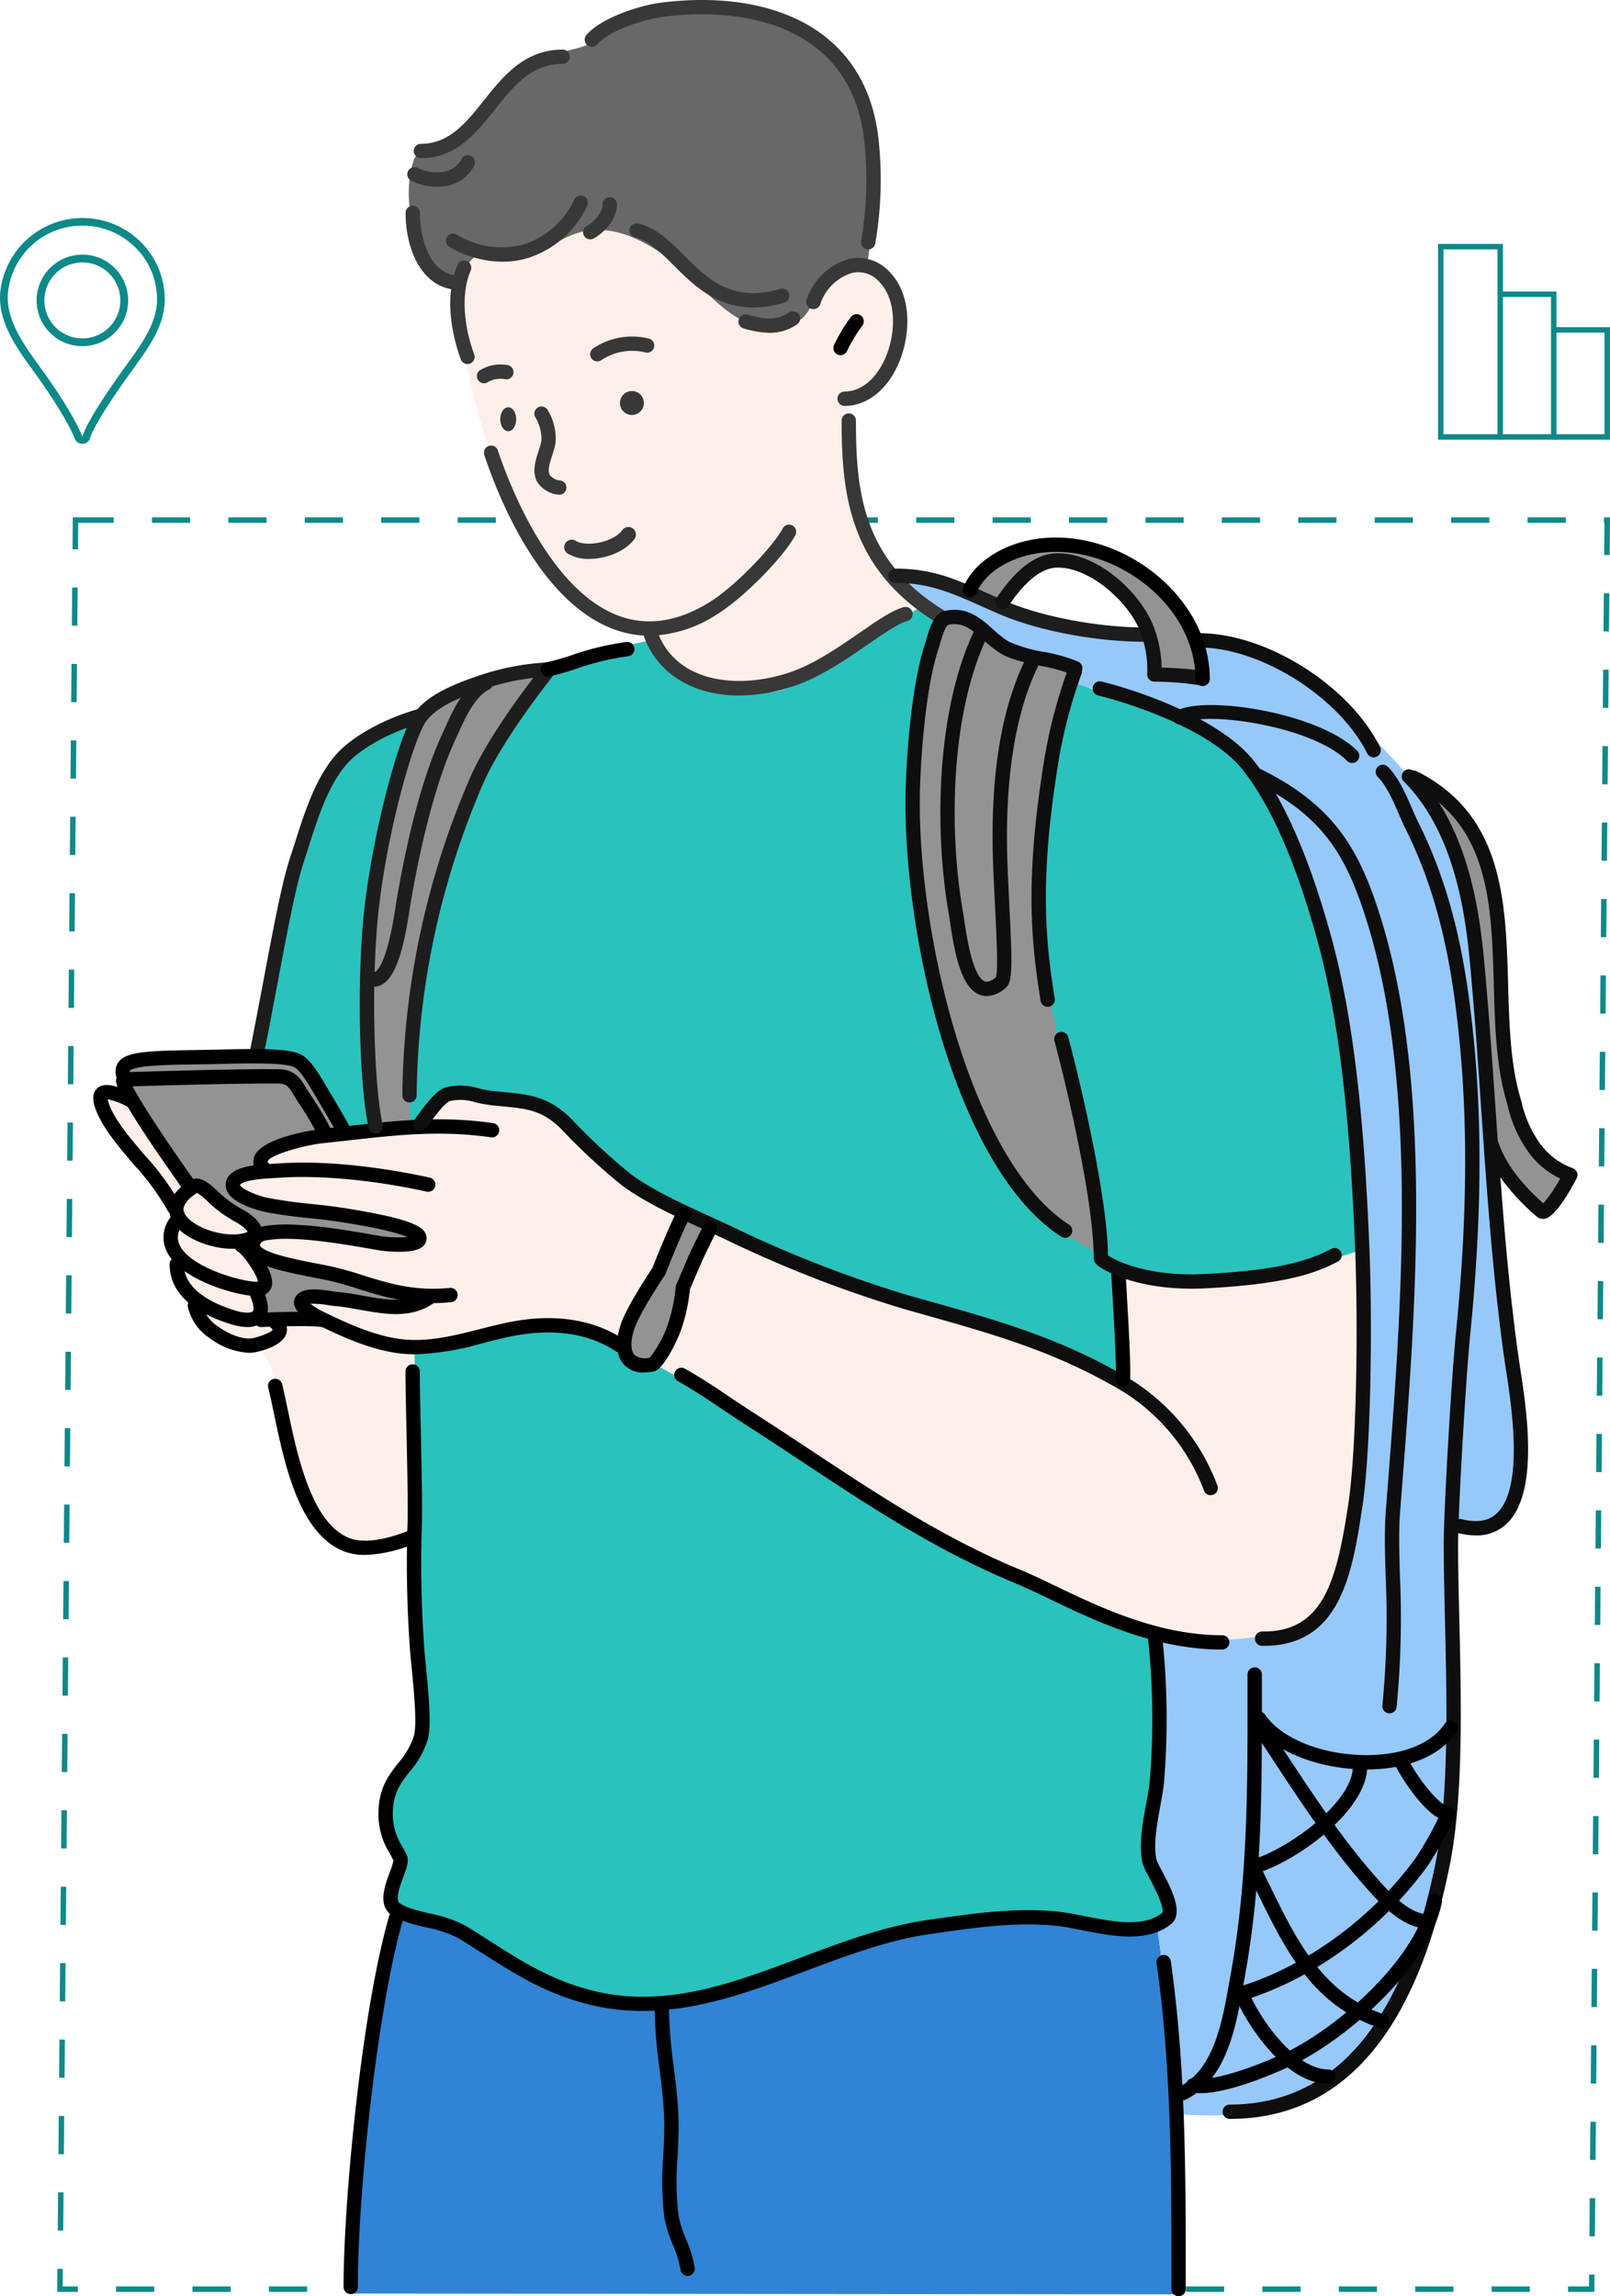 <svg xmlns="http://www.w3.org/2000/svg" width="294.943" height="420.635" viewBox="0 0 294.943 420.635">
  <g id="Group_265" data-name="Group 265" transform="translate(-1027.498 -129.365)">
    <path id="Path_1438" data-name="Path 1438" d="M96.086,49.362a1.481,1.481,0,0,1-1.366-.893c-.03-.083-1.427-3.938-7.64-12.494l-.107-.145c-2.837-3.908-6.37-8.771-5.936-14.14a15.151,15.151,0,0,1,25.378-9.657,14.877,14.877,0,0,1,4.77,10.872c0,4.75-2.887,8.732-5.675,12.58l-.415.573c-6.936,9.6-7.578,12.175-7.6,12.28a.885.885,0,0,1-.042.133,1.482,1.482,0,0,1-1.369.893ZM96.1,9.4q-.451,0-.909.028A13.627,13.627,0,0,0,82.452,21.8c-.392,4.858,2.973,9.489,5.675,13.21l.107.147c6.367,8.771,7.757,12.651,7.813,12.812l.07.021c.14-.555,1.128-3.484,7.819-12.747l.418-.575c2.66-3.668,5.409-7.464,5.409-11.763a13.29,13.29,0,0,0-4.321-9.848A13.642,13.642,0,0,0,96.1,9.4Z" transform="translate(946.498 161.302)" fill="#0d8989"/>
    <path id="Path_1439" data-name="Path 1439" d="M95.385,30.769a8.385,8.385,0,1,1,8.385-8.385A8.393,8.393,0,0,1,95.385,30.769Zm0-15.339a6.957,6.957,0,1,0,6.955,6.957A6.964,6.964,0,0,0,95.385,15.43Z" transform="translate(947.205 162.01)" fill="#0d8989"/>
    <path id="Path_1440" data-name="Path 1440" d="M332.513,26.334h9.8V45.941h-9.8" transform="translate(979.62 163.465)" fill="none" stroke="#0d8989" stroke-width="1"/>
    <path id="Path_1441" data-name="Path 1441" d="M323.744,20.487h9.8V46.63h-9.8" transform="translate(978.586 162.775)" fill="none" stroke="#0d8989" stroke-width="1"/>
    <path id="Path_1442" data-name="Path 1442" d="M314,47.55h10.893V12.692H314Z" transform="translate(977.436 161.856)" fill="none" stroke="#0d8989" stroke-width="1"/>
    <path id="Path_1617" data-name="Path 1617" d="M0,0H280.6l-2.848,324.06H-2.848Z" transform="translate(1041.332 224.641)" fill="none" stroke="#0d8989" stroke-width="1" stroke-dasharray="7 7"/>
    <g id="Group_264" data-name="Group 264" transform="translate(1044.59 129.365)">
      <path id="Path_1535" data-name="Path 1535" d="M178.778,90.8c11.1,5.551,22.532,5.185,30.43,14.48,10.546,12.41,16.071,35.751,18.339,52.76,1.14,8.553,2.039,37.155,2.039,37.155a124.342,124.342,0,0,1-13.928,3.849c-4.139.839-8.159.358-10.678,1.365-1.591.637-11.162,0-11.162,0s.466,9.417-.194,14.7a245.838,245.838,0,0,0-1.766,40.851c.412,10.087,2.075,20.553,1.358,30.576-.233,3.276-2.268,19.375-2.268,19.375s4.794,8.414,4.16,10.962c-1.064,4.252-7.02,2.855-10.209,2.644-5.762-.377-14.451-2.437-22.4-1.889-13.7.946-28.731,6.049-42.148,11.151-9.462,3.6-24.287,6.859-35.4,1.338-6.711-3.333-13.889-6.849-17.684-9.188-1.867-1.155-13.5-4.792-13.5-4.792l-1.906-2.916,2.408-6.476s-3.5-6.961-3.1-8.939c.928-4.637,5.884-10.116,7.039-15.777.731-3.59-1.294-15.606-1.469-18.609-.738-12.714-3.064-38.778.691-61.3,1.006-6.045-4.877-18.726-10.951-22.37-11.464-6.876-19.034-20.844-19.034-20.844s6.191-28.592,7.536-33.5,3.153-16.455,9.6-21.759c7.664-6.3,23.617-9.051,32.189-13.283a87.72,87.72,0,0,1,23.405-7.6s9.385,8.349,16.886,7.1c13.369-2.229,30.314-15.114,30.314-15.114s7.908,5.414,11.355,7.138Z" transform="translate(2.184 34.525)" fill="#2ac2bd" fill-rule="evenodd"/>
      <path id="Path_1536" data-name="Path 1536" d="M233.155,165.611a57.263,57.263,0,0,1,.8,12.373c-.272,5.587-.172,13.313-.287,18.884-.362,17.792-3.028,39.52-16.824,40.266-8.274.444-16.121,1.269-25.345-1.734-13.6-4.426-32.207-14.047-41.566-19.748-13.6-8.281-35.557-24.3-52.632-32.426-12.3-5.852-16.805-3.213-31.361-.032-7.417,1.624-15.19.75-21.755-3.941-4.593-3.282-6.771-4.741-9.886-9.192-3.077-4.4-9.047-12.373-7.514-18.514,2.472-9.886,34.3-8.528,34.3-8.528l4.02-5.777,7.325.365c4.353.936,7.141.807,10.41,2.15,6.388,2.62,8.477,6.493,12.852,11.076,4.612,4.83,14.456,8.482,20.185,11.244a273.167,273.167,0,0,0,41,15.3c6.64,1.813,14.323,4.672,20.747,7.173,2.329.906,11.631,5.353,11.631,5.353l-.409-11.329-.545-8.74s15.806,1.627,19.941,1.419C217.725,170.781,233.155,165.611,233.155,165.611Z" transform="translate(-0.898 63.382)" fill="#ffefe9" fill-rule="evenodd"/>
      <path id="Path_1537" data-name="Path 1537" d="M203.353,184.316s.276,8.521.123,11.3c-.3,5.425-.867,13.9-.326,19.318a27.745,27.745,0,0,1-.143,3.776s-8.407,2.476-9.908,2.007c-14.971-4.676-10.148-26.509-18.049-37.044l-9.074-1.943-2.267-5.353a18.207,18.207,0,0,1-2.938-5.991c-.5-2.434-.269-2.62-.269-2.62a6.256,6.256,0,0,1-1.835-3.465c-.279-2.1.716-4.888.479-5.185-1.156-1.444-1.988-4.168-3.131-5.548-3.02-3.652-6.192-5.926-8.138-10.553-.422-1-3.652-5.121-1.5-5.84,2.108-.7,9.182,4.092,10.174,5.087,4.776,4.777,13.111,13.915,17.941,18.745,6.091,6.094,2.913,9.926,10.145,14.745,5.543,3.694,18.719,8.556,18.719,8.556Z" transform="translate(-144.529 63.32)" fill="#ffefe9" fill-rule="evenodd"/>
      <path id="Path_1538" data-name="Path 1538" d="M94.026,36.425l-.806-.269Z" transform="translate(41.604 16.698)" fill="#ffefe9" fill-rule="evenodd"/>
      <path id="Path_1539" data-name="Path 1539" d="M148.263,42.6s4.712-4.167,8.338-4.773c6.378-1.064,7.883,10.736,6.325,15.415a17.479,17.479,0,0,1-3.307,6.185,12.927,12.927,0,0,1-5.088,3.075s-.029,14.667,1.093,19.149a30.34,30.34,0,0,0,7.83,14.355c3.3,3.6,4.178,3.963,4.178,3.963s-7.586,4.658-9.166,5.536c-6.98,3.881-13.8,11.7-22.027,10.051-5.887-1.175-11.116-.426-15.544-5.418a19.967,19.967,0,0,1-3-5.533s-8.832-1.018-12.341-4.526c-11.019-11.019-16.943-23.954-21.4-44.77-1.723-8.055-3.641-15.691.583-23.3,8.525-15.344,35.106-5.268,45.838,2.243,2.289,1.605,17.687,8.345,17.687,8.345Z" transform="translate(-15.877 11.085)" fill="#ffefe9" fill-rule="evenodd"/>
      <path id="Path_1540" data-name="Path 1540" d="M197.739,242.178s1.426,11.312,2.1,15.035c2.218,12.2,2.229,27.244,2.229,39.7,0,2.871-.559,12.538-.559,12.538l-151.818-.14s-.028-5.539.14-9.05c.558-11.56,2.089-29.046,5.017-42.621,1.028-4.78,3.615-17.644,3.615-17.644s6.694-.544,16.859,6.318,15.462,8.758,26.757,10.266c11.338,1.512,27.269-6.189,37.352-9.854a107.857,107.857,0,0,1,34.708-5.874c6.884.015,12.882,1.58,17.322,1.748a22.654,22.654,0,0,0,6.278-.412Z" transform="translate(-2.813 110.83)" fill="#3083d5" fill-rule="evenodd"/>
      <path id="Path_1541" data-name="Path 1541" d="M171.812,48.309s2.39-15.15,1.5-20.884a39.9,39.9,0,0,0-3.067-11c-1.337-3.021-3.87-5.808-6.063-8.385-4.888-5.737-11.2-5.859-17.118-6.178-4.546-.244-10.109-1.093-14.58-.111-3.966.874-6.859,3.436-10.731,5.375-3.143,1.573-5.641,1.34-8.737,3.074a36.1,36.1,0,0,0-10.366,8.664c-1.476,1.67-5.812,6.737-8.267,7.923-2.688,1.3-4.787-.226-5.594,1.985a20.785,20.785,0,0,0-.49,10.083c.813,4.282,2.089,8.371,4.919,11.807a24.771,24.771,0,0,0,3.953,1.673s1.193-5.361,3.111-6c1.724-.577,6.087.813,8.517.222,5.777-1.408,8.632-5.966,15.911-4.873,6.371.957,12.423,6.027,16.849,10.453,4.225,4.225,10.1,9.575,16.866,6.568,3.8-1.688,3.178-5.5,6.135-7.919,2.508-2.053,7.263-2.483,7.263-2.483Z" transform="translate(-30.112 0.595)" fill="#686868" fill-rule="evenodd"/>
      <path id="Path_1542" data-name="Path 1542" d="M185.507,146.568c-2.117-2.921-3.519-6.647-5.855-9.572-4.5-5.618-15.1-4.98-21.432-4.188-2.968.368-12.847-.383-12.19,4.188.462,3.247,3.311,6.157,5.049,8.762,2.2,3.3,6.052,10.936,6.052,10.936s5.22,1.914,7.854,4.017c1.465,1.171,2.59,3.19,4.383,3.906,3.41,1.365,8.582.146,12.287.763a75.129,75.129,0,0,0,12.385,1.523c.931,0,3.8.025,4.193-1.143.541-1.62-6.526-3.229-7.906-3.526-5.637-1.207-17.005.613-21.335-3.716-.988-.99-2.551-.906-3.239-2.286-.927-1.857,3.011-2.5,4-3.239s.655-2.394,1.9-3.143c2.247-1.348,5.168-1.859,7.716-2.286,1.39-.23,2.8-.341,4.193-.573.254-.042,2.057-.284,1.953-.43Z" transform="translate(-139.787 61.096)" fill="#939393" fill-rule="evenodd"/>
      <path id="Path_1543" data-name="Path 1543" d="M173.72,165.376c-4.48,2.988-9.733.158-14.478.158-1.067,0-5.808-1.148-6.371.354-.506,1.345,2.294,3.315,2.294,3.315l-9.435.38-.444-5.738s-.215-5.751-.044-5.837c.846-.422,7.429,1.34,8.267,1.691,2.742,1.148,14.348,4.017,14.348,4.017l5.866,1.659Z" transform="translate(-114.045 72.943)" fill="#939393" fill-rule="evenodd"/>
      <path id="Path_1544" data-name="Path 1544" d="M7.03,72.634a40.437,40.437,0,0,1,5.21-.251c1.666.183,5.855,2.813,7.374,2.053.394-.2,5.995,3.963,12.57,5.5,6.658,1.552,13.9,1.881,19.855,2.874,9.051,1.509,18.941,1.028,27.212,5.755,8.632,4.934,22.084,20.6,22.084,20.6s3.347,2.243,6.1,8.12,6.1,24.155,6.891,32.138c1.122,11.22,1.659,20.523,2.322,31.774.745,12.695,2.333,25.813,4.128,38.385.935,6.553,1.362,14.156.2,20.761-1.258,7.131-11.782,6.17-11.782,6.17s1.706,46.239-2.544,65.367c-1.835,8.264-6.579,20.822-12.968,29.251-5.318,7.012-9.381,8.3-16.136,11.193-6.088,2.612-18.9,1.53-18.9,1.53s-.921-11.882-1.1-13.455c-1.082-9.736-2.573-20.644-2.573-20.644s2.516-.2,2.322-3.289c-.19-3.014-3.039-5.086-3.68-9.765-.978-7.138,1.279-15.938,1.91-20.987.358-2.867-.254-19.738-.254-19.738s7.253.523,9.023.822c3.831.637,15.2-.921,18.5-2.91,5.07-3.057,8.765-13.721,9.843-32.067.548-9.331.3-33.224-.219-42.5-1.605-28.881-3.845-67.871-26.99-87.709-5.479-4.7-12.155-6.113-19.558-8.1A141.331,141.331,0,0,1,27.9,87.347c-9.188-3.938-14.333-8.5-20.869-14.717Z" transform="translate(139.948 33.425)" fill="#96c8fa" fill-rule="evenodd"/>
      <path id="Path_1545" data-name="Path 1545" d="M88.905,92.537a27.943,27.943,0,0,0-23.37-23.449c-5.952-.9-17.648.434-18.759,8.131-.115.8,4.461,2.741,5.189,2.415,1.677-.756,1.8-2.849,2.96-4.013,4.132-4.16,8.854-5.422,14.147-2.881,4.511,2.164,8.442,7.3,10.187,11.961a16.138,16.138,0,0,1,1.15,6.02c-.018.477-.727,1.419-.28,1.792C80.836,93.1,89.042,93.533,88.905,92.537Z" transform="translate(114.617 31.793)" fill="#939393" fill-rule="evenodd"/>
      <path id="Path_1546" data-name="Path 1546" d="M1.252,99.781c.387-1.387,3.125,1.466,3.934,2.376,3.121,3.507,6.253,7.506,7.21,12.287.609,3.057,1.781,5.891,2.128,9.008,1.319,11.9-.043,23.582,2.867,35.224.781,3.118,4.121,7.78,6.636,9.664.874.656,2.7,1.022,3.279,1.886.512.766-3.35,5.321-4.343,5.568-1.193.3-4.92-3.447-5.733-4.261-5.3-5.3-3.938-13.645-4.669-20.23-.77-6.952-.523-14.878-2.211-21.626-1.562-6.245-2.254-12.6-4.013-18.758C5.351,107.46.32,103.136,1.259,99.778Z" transform="translate(242.877 45.909)" fill="#939393" fill-rule="evenodd"/>
      <path id="Path_1547" data-name="Path 1547" d="M89.059,87.041c1.627,1.147-2.885,10.384-3.333,12.434-2.447,11.266-2.92,19.407-2.92,30.992,0,14.427,6.532,35.074,9.5,49.063.727,3.432,1.383,14.427,1.383,14.427s-6.052-3.329-6.823-4.146C82.1,184.762,76.138,179.648,73.3,173.226c-9.36-21.217-13.3-44.135-13.3-67.2,0-6.382,1.573-14.323,2.333-20.643.2-1.7,1.659-7.206,4.232-7.862s8.708,5.12,10.711,6.045c4.791,2.211,7.647.563,11.782,3.479Z" transform="translate(90.498 35.777)" fill="#939393" fill-rule="evenodd"/>
      <path id="Path_1548" data-name="Path 1548" d="M162.015,84.095s-3.823,5.794-4.242,6.321a72.553,72.553,0,0,0-5.454,8.485,88.314,88.314,0,0,0-9.867,25.018c-2.38,9.511-5.543,24.155-5.283,30.821.118,3.084-.26,5.314-.26,8.4,0,.605.26,5.02.26,5.02l-6.754.172s-.254-3.938-.348-4.673c-.734-5.865-.509-9.75-.778-15.669-.2-4.343.029-10.8.259-15.15.262-4.948,2.1-18.318,4.095-25.388a87.348,87.348,0,0,1,6.034-16.168s7.955-4.78,14.718-5.626c2.188-.276,7.618-1.559,7.618-1.559Z" transform="translate(-79.004 38.837)" fill="#939393" fill-rule="evenodd"/>
      <path id="Path_1549" data-name="Path 1549" d="M124.23,155.042c.164,3.486-3.454,7.526-4.6,11.022-.713,2.168-1.193,4.429-1.7,6.654-.87,3.871-8.667,11.231-8.872,3.311-.146-5.787,5.418-11.462,7.708-16.476.857-1.877,1.4-5.751,3-7.126C120.342,151.925,124.191,154.175,124.23,155.042Z" transform="translate(-11.756 70.361)" fill="#939393" fill-rule="evenodd"/>
      <path id="Path_1550" data-name="Path 1550" d="M135.924,53.227c0-1.211-.653-2.19-1.462-2.19S133,52.016,133,53.227s.653,2.2,1.462,2.2S135.924,54.443,135.924,53.227Z" transform="translate(-58.447 23.57)" fill="#383838" fill-rule="evenodd"/>
      <path id="Path_1551" data-name="Path 1551" d="M141.369,51.6a1.307,1.307,0,0,0,1.228-1.77c-1.63-4.347-2.655-10.66-.648-15.344a1.312,1.312,0,0,0-2.412-1.036c-2.909,6.794-.272,14.957.605,17.3a1.312,1.312,0,0,0,1.229.853Z" transform="translate(-72.816 15.083)" fill="#383838"/>
      <path id="Path_1552" data-name="Path 1552" d="M128.259,90.674a23.468,23.468,0,0,0,12.373-3.913c5.192-3.214,12.477-10.883,14.337-14.477a1.311,1.311,0,1,0-2.329-1.2c-1.477,2.859-8.346,10.331-13.383,13.452-5.758,3.565-11.3,4.415-16.486,2.541-12.836-4.647-20.3-24.409-22.281-30.354A1.312,1.312,0,0,0,98,57.55c2.659,7.984,10.313,27.079,23.876,31.992a18.648,18.648,0,0,0,6.385,1.132Z" transform="translate(-26.377 25.78)" fill="#383838"/>
      <path id="Path_1553" data-name="Path 1553" d="M131.256,67.1a1.312,1.312,0,0,0,.254-2.6,2.873,2.873,0,0,1-1.988-1.018c-.469-.8.025-2.315.459-3.655a14.951,14.951,0,0,0,.583-2.143,10,10,0,0,0-1.368-6,1.311,1.311,0,1,0-2.343,1.175,7.72,7.72,0,0,1,1.129,4.4,13.871,13.871,0,0,1-.5,1.763c-.573,1.774-1.289,3.977-.225,5.791A5.252,5.252,0,0,0,131,67.068a1.272,1.272,0,0,0,.259.025Z" transform="translate(-45.897 23.533)" fill="#383838"/>
      <path id="Path_1554" data-name="Path 1554" d="M117.011,46.731a1.326,1.326,0,0,0,.728-.219,10.167,10.167,0,0,1,8.084-1.423,1.311,1.311,0,0,0,.637-2.544,12.779,12.779,0,0,0-10.176,1.785,1.312,1.312,0,0,0,.727,2.4Z" transform="translate(-24.687 19.475)" fill="#383838"/>
      <path id="Path_1555" data-name="Path 1555" d="M134.654,49.113a1.317,1.317,0,0,0,.785-.262,4.674,4.674,0,0,1,3.067-.48,1.312,1.312,0,1,0,.462-2.583,7.2,7.2,0,0,0-5.1.964,1.313,1.313,0,0,0,.788,2.361Z" transform="translate(-63.073 21.095)" fill="#383838"/>
      <path id="Path_1556" data-name="Path 1556" d="M91.013,59.435c4.049,0,7.726-2.867,9.836-7.672,2.164-4.92,2.655-12.219-1.38-16.623a7.81,7.81,0,0,0-7.557-2.655,11.466,11.466,0,0,0-7.858,7.493,1.311,1.311,0,0,0,2.487.831,8.863,8.863,0,0,1,5.916-5.758,5.152,5.152,0,0,1,5.078,1.86c3.1,3.376,2.8,9.5.91,13.792-1.681,3.823-4.461,6.1-7.435,6.1a1.311,1.311,0,1,0,0,2.623Z" transform="translate(46.631 14.923)" fill="#383838"/>
      <path id="Path_1557" data-name="Path 1557" d="M90.755,46.887a1.311,1.311,0,0,0,1.175-.727,27.841,27.841,0,0,1,2.827-4.7A1.312,1.312,0,0,0,92.647,39.9a30.479,30.479,0,0,0-3.064,5.092,1.315,1.315,0,0,0,1.172,1.9Z" transform="translate(46.133 18.18)"/>
      <path id="Path_1558" data-name="Path 1558" d="M97.029,90.307a1.31,1.31,0,0,0,.688-2.426C82.825,78.718,81.592,66.209,81.592,53.119a1.311,1.311,0,1,0-2.623,0c0,13.308,1.34,27.129,17.376,36.994a1.3,1.3,0,0,0,.688.194Z" transform="translate(58.119 23.926)" fill="#383838"/>
      <path id="Path_1559" data-name="Path 1559" d="M100.831,92.281a31.832,31.832,0,0,0,10.011-1.72c4.855-1.62,9.725-4.977,13.638-7.675,2.834-1.957,5.515-3.806,7.163-4.253a1.311,1.311,0,1,0-.688-2.53c-2.078.566-4.805,2.447-7.966,4.626-3.974,2.741-8.475,5.848-12.979,7.346-9.191,3.067-20.665,2.025-24.137-7.493a1.312,1.312,0,0,0-2.466.9c2.53,6.934,9.15,10.8,17.419,10.8Z" transform="translate(17.478 35.125)" fill="#383838"/>
      <path id="Path_1560" data-name="Path 1560" d="M121.376,43.389a20.192,20.192,0,0,0,5.715-.885,1.311,1.311,0,0,0-.738-2.516c-8.875,2.612-13.341-1.845-17.655-6.156-2.6-2.6-5.064-5.06-8.331-5.805a1.312,1.312,0,1,0-.58,2.558c2.529.577,4.726,2.774,7.055,5.1C110.354,39.2,114.55,43.389,121.376,43.389Z" transform="translate(-0.51 12.93)" fill="#383838"/>
      <path id="Path_1561" data-name="Path 1561" d="M103.1,42.957a8.8,8.8,0,0,0,5.041-1.544,1.313,1.313,0,0,0-1.455-2.186c-2.448,1.63-4.8,1.172-7.621.4a1.311,1.311,0,1,0-.689,2.53,18.13,18.13,0,0,0,4.726.8Z" transform="translate(20.776 18.014)" fill="#383838"/>
      <path id="Path_1562" data-name="Path 1562" d="M121.7,32.44a1.285,1.285,0,0,0,.62-.158c1.716-.921,4.269-3.351,4.269-6.26a1.312,1.312,0,0,0-2.624,0c0,1.638-1.719,3.325-2.884,3.949a1.313,1.313,0,0,0,.623,2.469Z" transform="translate(-30.669 11.412)" fill="#383838"/>
      <path id="Path_1563" data-name="Path 1563" d="M134.372,36.627a16.37,16.37,0,0,0,4.755-.7A18.048,18.048,0,0,0,149.891,26.4a1.311,1.311,0,1,0-2.346-1.172,15.471,15.471,0,0,1-9.177,8.2,15.732,15.732,0,0,1-12.392-1.784,1.31,1.31,0,1,0-1.3,2.275,19.588,19.588,0,0,0,9.7,2.713Z" transform="translate(-59.418 11.314)" fill="#383838"/>
      <path id="Path_1564" data-name="Path 1564" d="M149.077,41.189a1.312,1.312,0,0,0,0-2.623c-5.708,0-7.217-7.507-7.217-11.477a1.311,1.311,0,1,0-2.623,0C139.237,33.879,142.316,41.189,149.077,41.189Z" transform="translate(-82.028 11.905)" fill="#383838"/>
      <path id="Path_1565" data-name="Path 1565" d="M143.579,25.214a9.811,9.811,0,0,0,1.457-.108,6.978,6.978,0,0,0,5.394-3.759,1.312,1.312,0,0,0-2.348-1.172,4.416,4.416,0,0,1-3.444,2.34,7.974,7.974,0,0,1-4.573-.742,1.311,1.311,0,0,0-1.171,2.347,10.612,10.612,0,0,0,4.684,1.1Z" transform="translate(-80.647 8.982)" fill="#383838"/>
      <path id="Path_1566" data-name="Path 1566" d="M127.608,26.1c6.5,0,10.123-4.547,13.624-8.944,3.408-4.278,6.622-8.317,12.368-8.317a1.311,1.311,0,0,0,0-2.623c-7.008,0-10.946,4.941-14.422,9.306-3.261,4.092-6.336,7.955-11.575,7.955a1.312,1.312,0,0,0,0,2.623Z" transform="translate(-67.629 2.872)" fill="#383838"/>
      <path id="Path_1567" data-name="Path 1567" d="M139.264,45.684a1.318,1.318,0,0,0,1.29-1.075,68.691,68.691,0,0,0,.624-18.873c-.849-8.131-4.124-14.512-9.736-18.97-7.048-5.6-17.719-7.833-30.057-6.289-3.9.487-10.965,2.713-13.743,5.934a1.311,1.311,0,1,0,1.985,1.713c2.2-2.551,8.54-4.6,12.081-5.045,11.627-1.451,21.607.588,28.1,5.744,5.038,4,7.984,9.786,8.758,17.189a66.991,66.991,0,0,1-.595,18.131,1.315,1.315,0,0,0,1.294,1.548Z" transform="translate(2.698 0)" fill="#383838"/>
      <path id="Path_1568" data-name="Path 1568" d="M57.28,262.059c14.129,0,16.2-13.506,18.024-25.434,1.555-10.173,1.906-33.207,1.258-48.34-.774-17.973-2.2-38.671-6.9-55.9-4.006-14.677-8.8-25.6-14.24-32.45-5.955-7.5-20.339-12.656-27.9-14.52a1.312,1.312,0,0,0-.627,2.548c7.238,1.785,20.962,6.658,26.477,13.606,5.217,6.575,9.851,17.179,13.764,31.512,4.633,16.973,6.042,37.489,6.808,55.316.645,15.01.3,37.81-1.229,47.829-2.078,13.575-4.411,23.206-15.44,23.206-.108,0-.212-.007-.326,0a1.311,1.311,0,0,0-.021,2.623h.355Z" transform="translate(157.176 39.431)" fill="#0e0e0e"/>
      <path id="Path_1569" data-name="Path 1569" d="M143.938,223.021a1.364,1.364,0,0,0,1.412-1.316,1.31,1.31,0,0,0-1.311-1.308.45.45,0,0,0-.1,0c-11.671,0-22.561-5.235-30.523-9.062-2.268-1.089-4.407-2.118-6.282-2.892-14.122-5.83-26.086-13.746-38.75-22.12-3.35-2.218-6.73-4.45-10.184-6.667-1.9-1.219-3.4-2.237-4.79-3.172-2.454-1.655-4.576-3.084-7.822-4.926a1.312,1.312,0,0,0-1.294,2.282c3.16,1.792,5.239,3.2,7.65,4.82,1.4.943,2.921,1.968,4.839,3.2,3.443,2.21,6.811,4.44,10.151,6.651,12.774,8.449,24.84,16.429,39.2,22.356,1.806.746,3.913,1.76,6.149,2.83,8.184,3.938,19.389,9.321,31.659,9.321Z" transform="translate(62.774 79.151)"/>
      <path id="Path_1570" data-name="Path 1570" d="M141.412,173.465a50.336,50.336,0,0,0,12.407-2.064c1.655-.418,3.364-.852,5.042-1.2,5.26-1.089,12.857-1.5,19.213,2.684a1.312,1.312,0,1,0,1.444-2.19c-5.625-3.7-12.95-4.766-21.185-3.063-1.731.358-3.472.8-5.156,1.228-4.644,1.18-9.027,2.286-13.632,1.906-4.84-.408-9.875-2.6-14.595-4.9a14.127,14.127,0,0,1-2.783-1.659,17.509,17.509,0,0,1,3.425.282c.462.072.849.126,1.111.143,1.222.086,2.731.355,4.326.639,2.919.519,5.936,1.053,8.385.738a10.985,10.985,0,0,0,5.23-1.832,1.31,1.31,0,1,0-1.63-2.052,9.011,9.011,0,0,1-3.938,1.279c-2.035.265-4.985-.254-7.582-.721a45.4,45.4,0,0,0-4.6-.67c-.21-.015-.529-.064-.909-.123-2.286-.341-5.419-.81-6.55,1.076a1.951,1.951,0,0,0-.19,1.576c.232.788.96,1.918,4.536,3.666,4.975,2.43,10.281,4.73,15.552,5.173.7.061,1.4.086,2.089.086Z" transform="translate(-82.398 74.619)"/>
      <path id="Path_1571" data-name="Path 1571" d="M178.322,171.42a31.922,31.922,0,0,0,3.34-.175,1.312,1.312,0,0,0-.272-2.609c-6.419.674-11.32-.857-16.054-2.336a59,59,0,0,0-6.514-1.77l-.854-.165c-4.429-.849-10.492-2.013-11.351-3.45a.183.183,0,0,1-.022-.183c.2-.642.753-.807,2.21-.953l.251-.025c5.02-.528,13.67,1,18.844,1.916l.4.072c.061.01,6.318.993,8.177-.741a1.96,1.96,0,0,0,.634-1.659c-.187-1.778-2.343-3.158-12.811-4.956-3.944-.678-6.163-.9-8.306-1.123s-4.181-.422-7.832-1.089c-1.975-.358-5.067-1.684-5.225-2.4.069-.155.645-.982,6.042-1.244.289-.015.534-.025.706-.039,7.457-.58,17.73.363,27.462,2.516a1.313,1.313,0,0,0,.57-2.563c-4.787-1.057-17.136-3.432-28.232-2.568-.155.01-.373.022-.634.035-3.573.175-7.464.56-8.365,2.953a2.6,2.6,0,0,0,.194,2.261c1.422,2.511,6.955,3.622,7.008,3.634,3.755.68,5.834.892,8.039,1.117,2.1.212,4.267.434,8.126,1.093,5.894,1.015,8.568,1.835,9.78,2.354a22.91,22.91,0,0,1-4.881-.164l-.4-.072c-5.306-.936-14.19-2.506-19.572-1.943l-.237.025c-1.386.14-3.7.37-4.454,2.785a2.775,2.775,0,0,0,.273,2.311c1.368,2.279,5.865,3.289,13.111,4.676l.852.165a57.72,57.72,0,0,1,6.229,1.7c3.966,1.241,8.373,2.617,13.77,2.617Z" transform="translate(-116.061 67.283)"/>
      <path id="Path_1572" data-name="Path 1572" d="M137.221,150.775a1.311,1.311,0,0,0,.892-2.272c-.336-.316-.365-.477-.365-.477.24-1.2,6.654-3.027,10.242-3.4,1.637-.171,3.22-.346,4.773-.519,8.933-1,16.647-1.859,25.926-.545a1.312,1.312,0,0,0,.368-2.6c-9.6-1.368-17.469-.487-26.585.535-1.544.171-3.124.351-4.751.519-.111.01-11.163,1.333-12.452,5.185a2.963,2.963,0,0,0,1.064,3.225,1.3,1.3,0,0,0,.892.351Z" transform="translate(-105.822 64.775)"/>
      <path id="Path_1573" data-name="Path 1573" d="M191.174,211.075a1.286,1.286,0,0,0,.459-.082,1.314,1.314,0,0,0,.77-1.688,39.089,39.089,0,0,0-15.831-19.4c-12.481-7.474-24-10.717-37.349-14.476l-3.5-.988a217.752,217.752,0,0,1-32.006-12.452c-1.232-.585-2.555-1.19-3.924-1.814-5.052-2.307-10.782-4.923-14.814-7.887a111.682,111.682,0,0,1-10.815-10.027c-4.178-4.232-7.847-4.583-12.494-5.027-.728-.072-1.487-.143-2.286-.232a22.2,22.2,0,0,1-2.257-.43,11.085,11.085,0,0,0-6.138-.183c-1.605.536-3.168,2.511-4.891,4.84-.287.387-.538.728-.731.968a1.312,1.312,0,1,0,2.038,1.652c.216-.265.488-.634.8-1.057.862-1.168,2.662-3.6,3.615-3.916a8.89,8.89,0,0,1,4.726.254,24.109,24.109,0,0,0,2.538.477c.816.094,1.59.168,2.336.24,4.44.422,7.371.7,10.879,4.261a111,111,0,0,0,11.126,10.3c4.247,3.124,10.109,5.8,15.276,8.163,1.354.62,2.665,1.215,3.887,1.8a220.722,220.722,0,0,0,32.415,12.605l3.5.99c13.161,3.709,24.531,6.912,36.711,14.2a36.337,36.337,0,0,1,14.724,18.062,1.311,1.311,0,0,0,1.229.854Z" transform="translate(13.524 62.816)" fill="#0e0e0e"/>
      <path id="Path_1574" data-name="Path 1574" d="M58.173,180.623a1.313,1.313,0,0,0,1.308-1.215c.168-2.275-.251-9.785-.656-16.644-.072-1.237-.129-2.207-.158-2.751a1.311,1.311,0,1,0-2.619.132c.029.548.086,1.531.158,2.775.269,4.546.828,14.007.659,16.3a1.313,1.313,0,0,0,1.211,1.4Z" transform="translate(130.45 73.323)"/>
      <path id="Path_1575" data-name="Path 1575" d="M98.63,289.413c10.392,0,20.318-3.728,29.989-7.36,7.36-2.763,14.967-5.619,22.561-6.708l1.15-.165c7.167-1.032,14.581-2.089,21.9-1.386,1.444.139,3.121.472,4.9.823,5.6,1.108,11.954,2.37,16.293-1.1,2.462-1.971.032-6.571-1.745-9.933a18.353,18.353,0,0,1-.91-1.845c-.6-2.716.09-6.521.7-9.876.272-1.49.527-2.894.663-4.149a140.541,140.541,0,0,0-.394-27.624,1.293,1.293,0,0,0-1.483-1.111,1.316,1.316,0,0,0-1.115,1.484,137.5,137.5,0,0,1,.383,26.972c-.125,1.156-.373,2.519-.634,3.959-.656,3.6-1.4,7.683-.677,10.926a12.283,12.283,0,0,0,1.15,2.491c2.881,5.454,2.655,6.474,2.426,6.662-3.39,2.709-9.105,1.576-14.147.58-1.842-.365-3.583-.71-5.153-.861-7.632-.744-15.2.348-22.525,1.4l-1.147.165c-7.876,1.126-15.623,4.035-23.112,6.849-12.861,4.83-25.012,9.391-38.231,6.084-7.539-1.886-12.874-5.289-19.055-9.234-1.34-.852-2.716-1.731-4.157-2.622a23.845,23.845,0,0,0-6.625-2.269c-2.172-.526-4.415-1.067-5.515-1.892-.86-.646.054-3.118.659-4.752.659-1.788,1.14-3.085.617-4.128-.262-.519-.513-1-.756-1.45a11.01,11.01,0,0,1-1.775-5.97c0-3.834,1.427-5.654,3.082-7.765a16.534,16.534,0,0,0,3.318-5.891c.691-2.415.227-7.847-.354-13.674-.123-1.229-.227-2.264-.273-2.953A214.16,214.16,0,0,1,58.2,200c.086-3.7-.064-10.649-.2-16.777-.094-4.321-.183-8.4-.183-10.948a1.312,1.312,0,0,0-2.624,0c0,2.573.089,6.673.183,11.009.133,6.1.284,13.015.2,16.659a217.525,217.525,0,0,0,.441,23.316c.045.709.154,1.778.279,3.039.393,3.948,1.053,10.559.444,12.692a14.05,14.05,0,0,1-2.864,5c-1.788,2.282-3.64,4.64-3.64,9.381a13.589,13.589,0,0,0,2.077,7.2c.215.4.437.824.671,1.282a12.5,12.5,0,0,1-.674,2.158c-.928,2.509-2.2,5.941.225,7.762,1.531,1.149,3.931,1.731,6.472,2.343a22.116,22.116,0,0,1,5.863,1.949c1.425.881,2.791,1.753,4.121,2.6,6.371,4.067,11.874,7.583,19.83,9.568a40.112,40.112,0,0,0,9.8,1.186Z" transform="translate(2 78.957)"/>
      <path id="Path_1576" data-name="Path 1576" d="M53.138,307.492a1.313,1.313,0,0,0,1.312-1.313v-1.655c0-19.249,0-39.155-2.745-58.416A1.3,1.3,0,0,0,50.221,245a1.314,1.314,0,0,0-1.114,1.482c2.723,19.074,2.723,38.886,2.72,58.046v1.656a1.312,1.312,0,0,0,1.311,1.311Z" transform="translate(145.683 113.139)"/>
      <path id="Path_1577" data-name="Path 1577" d="M116.658,301.018a.79.79,0,0,0,.186-.015,1.315,1.315,0,0,0,1.115-1.482,22.8,22.8,0,0,0-1.585-5.217,20.975,20.975,0,0,1-1.4-4.486,54.349,54.349,0,0,1-.151-10.664c.118-2.343.24-4.767.165-7.074-.1-3.128-.491-6.3-.871-9.367a87.347,87.347,0,0,1-.867-10.47,1.312,1.312,0,0,0-2.624,0,89.3,89.3,0,0,0,.889,10.793c.37,3.01.753,6.121.854,9.131.072,2.2-.044,4.457-.162,6.855a56.4,56.4,0,0,0,.177,11.195,23.173,23.173,0,0,0,1.554,5.048,20.568,20.568,0,0,1,1.427,4.631,1.311,1.311,0,0,0,1.3,1.124Z" transform="translate(-7.788 115.887)"/>
      <path id="Path_1578" data-name="Path 1578" d="M148.351,309.844a1.312,1.312,0,0,0,1.311-1.311c0-17.988,3.758-52.241,8.427-67.8a1.311,1.311,0,1,0-2.511-.756c-5.131,17.1-8.536,52.585-8.536,68.549a1.312,1.312,0,0,0,1.311,1.311Z" transform="translate(-101.197 110.398)"/>
      <path id="Path_1579" data-name="Path 1579" d="M54.65,176.35c.792,0,1.609-.022,2.451-.061,14.738-.728,20.45-2.8,24.427-4.926a1.312,1.312,0,0,0-1.236-2.316c-3.705,1.985-9.1,3.916-23.317,4.619-10.144.5-16.093-2.39-17.569-3.419-.161-10.481-4.622-29.953-7.278-39.96a1.312,1.312,0,1,0-2.537.674c2.673,10.069,7.2,29.795,7.2,39.857a1.509,1.509,0,0,0,.523,1.1c1.046,1,6.88,4.425,17.343,4.425Z" transform="translate(146.486 59.719)" fill="#0e0e0e"/>
      <path id="Path_1580" data-name="Path 1580" d="M65.02,145.832a1,1,0,0,0,.208-.018,1.31,1.31,0,0,0,1.089-1.5c-1.666-10.456-2.87-21.644.677-43.358a90.493,90.493,0,0,1,4.357-16.48L68.879,83.6l1.243.416-1.261-.365A92.427,92.427,0,0,0,64.4,100.532c-3.608,22.1-2.379,33.519-.677,44.193a1.311,1.311,0,0,0,1.294,1.1Z" transform="translate(109.814 38.608)" fill="#0e0e0e"/>
      <path id="Path_1581" data-name="Path 1581" d="M91.274,191.455a1.31,1.31,0,0,0,.713-2.412c-18.214-11.771-28.165-54.745-27.28-80.377.28-8.088,1.315-18.941,3.383-25.14.072-.219.158-.509.251-.849.76-2.684,1.254-3.39,1.534-3.508,2.684-.6,4.454.989,6.507,2.824a19.961,19.961,0,0,0,3.221,2.5c1.8,1.043,4.554,1.63,7.217,2.2A27.936,27.936,0,0,1,92.574,88.3a1.312,1.312,0,0,0,1.172-2.347,28.745,28.745,0,0,0-6.378-1.827,25.65,25.65,0,0,1-6.45-1.9,17.852,17.852,0,0,1-2.788-2.19c-2.261-2.021-4.823-4.318-8.84-3.422-2.1.466-2.928,3.408-3.476,5.354-.082.29-.154.545-.215.731-2.157,6.468-3.229,17.612-3.515,25.882-.885,25.7,8.747,69.921,28.477,82.67a1.292,1.292,0,0,0,.71.212Z" transform="translate(86.754 35.29)" fill="#0e0e0e"/>
      <path id="Path_1582" data-name="Path 1582" d="M130.9,169.324a1.241,1.241,0,0,0,.273-.028,1.313,1.313,0,0,0,1.013-1.555c-1.605-7.634-2.042-25.048-.939-37.266,1.326-14.631,6.156-32.082,8.644-36.26,1.83-3.075,7-5.085,11.81-6.644a43.385,43.385,0,0,1,8.08-1.713c-2.956,3.863-8.653,11.685-11.491,18.1A149.71,149.71,0,0,0,135.8,162.322a1.311,1.311,0,1,0,2.622,0,146.978,146.978,0,0,1,12.266-57.3c3.712-8.389,12.9-19.773,12.993-19.887a1.311,1.311,0,0,0,.158-1.4,1.245,1.245,0,0,0-1.212-.731,46.289,46.289,0,0,0-11.738,2.082c-5.543,1.8-10.987,3.985-13.259,7.8-2.916,4.906-7.739,23.481-9,37.363-1.148,12.649-.7,30.071.981,38.044a1.317,1.317,0,0,0,1.284,1.044Z" transform="translate(-79.184 38.326)" fill="#1e1d1d"/>
      <path id="Path_1583" data-name="Path 1583" d="M119.506,86.78a1.269,1.269,0,0,0,.257-.025,48.267,48.267,0,0,0,4.931-1.394,47.754,47.754,0,0,1,9.5-2.3,1.312,1.312,0,0,0-.287-2.609,50.192,50.192,0,0,0-10.009,2.408,46.441,46.441,0,0,1-4.65,1.322,1.312,1.312,0,0,0,.254,2.6Z" transform="translate(-36.232 37.152)"/>
      <path id="Path_1584" data-name="Path 1584" d="M145.665,152.685a1.308,1.308,0,0,0,1.283-1.054c.874-4.364,1.687-8.692,2.457-12.788,1.788-9.492,3.333-17.691,4.79-22.066.294-.889.592-1.827.9-2.795,1.81-5.689,4.057-12.774,8.274-16.358,4.934-4.193,12.086-6.149,12.158-6.171a1.311,1.311,0,1,0-.677-2.533c-.316.086-7.784,2.121-13.177,6.7-4.79,4.071-7.166,11.552-9.076,17.562-.3.956-.6,1.881-.892,2.758-1.513,4.545-3.071,12.825-4.877,22.411-.77,4.084-1.585,8.4-2.454,12.76a1.308,1.308,0,0,0,1.286,1.569Z" transform="translate(-115.614 41.046)" fill="#1e1d1d"/>
      <path id="Path_1585" data-name="Path 1585" d="M176.448,160.547c2.434,0,4.687-.67,5.268-2.358s-.681-3.393-3.763-5.037a21.16,21.16,0,0,1-4.286-3.229c-1.612-1.469-3.282-3-5.116-1.81-3.519,2.276-3.9,4.536-3.595,6.034.664,3.274,5.113,5.5,8.97,6.175a14.5,14.5,0,0,0,2.519.225Zm-7.185-11.334.721,1.1a10.328,10.328,0,0,1,1.921,1.551,23.4,23.4,0,0,0,4.815,3.6c2.3,1.225,2.5,1.963,2.506,1.968-.2.193-1.992.805-4.844.3-3.44-.605-6.515-2.45-6.854-4.114-.254-1.264,1.188-2.5,2.447-3.311l-.713-1.1Z" transform="translate(-150.969 68.206)"/>
      <path id="Path_1586" data-name="Path 1586" d="M180.764,167.132a2.47,2.47,0,0,0,2.656-1.845c.652-2.763-3.592-7.93-4.95-8.612a1.31,1.31,0,0,0-1.193,2.333c.957.617,3.53,4.264,3.6,5.5h-.111c-3.068,0-12.037-2.612-14.148-6.553a3.325,3.325,0,0,1,.351-3.7,1.313,1.313,0,0,0-2.185-1.455,5.93,5.93,0,0,0-.481,6.4c2.76,5.156,12.915,7.938,16.459,7.938Z" transform="translate(-150.721 70.294)"/>
      <path id="Path_1587" data-name="Path 1587" d="M178.3,170.325a3.922,3.922,0,0,0,3.02-1.136c1.032-1.155,1.058-2.935.072-5.289a1.312,1.312,0,0,0-2.422,1.01c.671,1.6.563,2.343.395,2.529-.284.32-1.444.395-2.9-.028-4.435-1.308-9.724-3.852-9.724-8.56a1.312,1.312,0,0,0-2.624,0c0,5.01,4.014,8.84,11.61,11.079a9.469,9.469,0,0,0,2.57.4Z" transform="translate(-150.132 72.756)"/>
      <path id="Path_1588" data-name="Path 1588" d="M172.955,172.678a5.878,5.878,0,0,0,.914-.072c.054-.007,5.306-.881,5.966-3.619.193-.8.072-2.014-1.605-3.244a1.313,1.313,0,1,0-1.551,2.118c.529.387.6.6.6.605-.235.459-2.593,1.351-3.83,1.552-1.526.232-4.111-.656-6.131-2.14a6.826,6.826,0,0,1-2.978-4.055,1.313,1.313,0,1,0-2.6.383,9.261,9.261,0,0,0,4.02,5.787,13.113,13.113,0,0,0,7.185,2.684Z" transform="translate(-144.423 75.141)"/>
      <path id="Path_1589" data-name="Path 1589" d="M168.928,167.177a1.312,1.312,0,0,0,.222-2.6c-2.286-.4-10.5-.057-11.424-.018a1.311,1.311,0,0,0-1.254,1.365,1.358,1.358,0,0,0,1.365,1.254c2.444-.1,9.167-.316,10.861-.018a1.669,1.669,0,0,0,.225.018Z" transform="translate(-127.07 75.915)"/>
      <path id="Path_1590" data-name="Path 1590" d="M167.121,157.8a1.312,1.312,0,0,0,1.067-2.071c-5.479-7.7-11.291-16.523-11.813-18.346a3.453,3.453,0,0,0-.044-1.409,2.366,2.366,0,0,1-.064-.555s.355-.494,2.832-.77,5.8-.326,9.338-.38c1.3-.018,2.618-.039,3.924-.072,5.736-.136,12.247-.294,14.053.607,1.069.534,2.75,3.4,3.75,5.106l.561.953c2.232,3.731,3.659,6.336,3.674,6.36a1.313,1.313,0,1,0,2.3-1.259c-.015-.025-1.459-2.672-3.723-6.453l-.551-.936c-1.743-2.97-3.2-5.306-4.837-6.124-2.39-1.194-8.368-1.051-15.291-.886-1.294.032-2.6.05-3.9.072-3.6.054-7,.108-9.593.4-2.484.276-3.916.839-4.647,1.824a3.1,3.1,0,0,0-.4,2.59,2.766,2.766,0,0,1,.057.395c-.251.573-.832,2.028,12.24,20.4a1.3,1.3,0,0,0,1.072.553Z" transform="translate(-149.562 60.71)"/>
      <path id="Path_1591" data-name="Path 1591" d="M189.771,159.656a1.261,1.261,0,0,0,.583-.14,1.311,1.311,0,0,0,.588-1.759,47.757,47.757,0,0,0-6.564-8.984c-2.476-2.9-4.817-5.64-6.1-8.37a7.034,7.034,0,0,1-.646-1.827,12.648,12.648,0,0,1,3.767,1.455,1.311,1.311,0,0,0,1.175-2.343c-2.563-1.279-5.412-2.523-6.9-1.074-1.279,1.247-.484,3.4.225,4.912,1.434,3.049,4,6.053,6.479,8.96a45.874,45.874,0,0,1,6.214,8.452,1.308,1.308,0,0,0,1.175.728Z" transform="translate(-174.999 62.79)"/>
      <path id="Path_1592" data-name="Path 1592" d="M193.023,147.026a1.313,1.313,0,0,0,1.164-1.914,60.674,60.674,0,0,0-3.462-5.926c-.437-.617-.784-1.187-1.1-1.7-1.092-1.8-2.121-3.491-5.21-3.508-7.324-.042-18.371.279-24.313.452l-2.756.079a1.312,1.312,0,0,0,.037,2.622h.035l2.763-.075c5.928-.172,16.965-.474,24.224-.452,1.62.01,1.963.573,2.981,2.25.345.563.724,1.187,1.2,1.861a58.329,58.329,0,0,1,3.26,5.6,1.318,1.318,0,0,0,1.169.713Z" transform="translate(-150.588 61.873)"/>
      <path id="Path_1593" data-name="Path 1593" d="M162.813,205.047a25.426,25.426,0,0,0,9.345-2.21,1.312,1.312,0,0,0-1.107-2.38c-.072.035-7.031,3.215-11.3,1.44-6.819-2.842-9.392-15.168-11.094-23.319-.373-1.789-.718-3.429-1.061-4.809a1.311,1.311,0,0,0-2.544.637c.336,1.351.674,2.957,1.039,4.709,1.924,9.212,4.558,21.834,12.652,25.2a10.542,10.542,0,0,0,4.064.728Z" transform="translate(-113.004 79.791)"/>
      <path id="Path_1594" data-name="Path 1594" d="M112.745,181.595a9.026,9.026,0,0,0,1.782-.19c1.741-.348,4.213-5.382,5.092-7.873a32.83,32.83,0,0,0,1.526-7.2c.7-1.595,1.153-2.662,1.506-3.486,1-2.329,1.124-2.627,3.375-7.131a1.313,1.313,0,0,0-2.348-1.175c-2.286,4.573-2.44,4.935-3.444,7.274-.365.854-.842,1.971-1.583,3.666a1.479,1.479,0,0,0-.108.427,30.644,30.644,0,0,1-1.4,6.754,20.729,20.729,0,0,1-3.353,6.214,3.113,3.113,0,0,1-2.81-.516c-.727-.824-.738-2.592-.025-4.73,1.032-3.1,5.533-9.758,5.575-9.822a1.3,1.3,0,0,0,.136-.262c.026-.064,2.573-6.6,4.508-10.47a1.312,1.312,0,0,0-2.346-1.175c-1.857,3.712-4.165,9.563-4.555,10.559-.656.979-4.733,7.113-5.808,10.342-1.044,3.124-.849,5.716.544,7.3a4.734,4.734,0,0,0,3.733,1.5Z" transform="translate(-11.846 69.819)"/>
      <path id="Path_1595" data-name="Path 1595" d="M75.839,146.45a5.479,5.479,0,0,0,3.49-1.552c1.2-1.028,1.193-3.755.634-14.963-.1-2.061-.215-4.276-.312-6.583-.684-16.043,1.279-28.8,5.834-37.9a1.312,1.312,0,1,0-2.347-1.172c-4.823,9.646-6.823,22.464-6.11,39.19.1,2.316.211,4.538.312,6.6.287,5.751.584,11.7.15,12.946-.6.491-1.4.972-2.01.746-2.25-.842-3.347-8.255-3.759-11.047-.09-.61-.168-1.129-.237-1.526C68.773,115.819,69.2,94,76.255,79.883a1.312,1.312,0,0,0-2.347-1.172c-7.324,14.649-7.794,37.141-5.006,52.937.068.376.14.874.226,1.455.839,5.679,2.021,11.842,5.436,13.118a3.565,3.565,0,0,0,1.276.232Z" transform="translate(87.858 36.016)" fill="#0e0e0e"/>
      <path id="Path_1596" data-name="Path 1596" d="M137.224,141.628c3.82,0,5.413-6.89,6.467-13.63l.039-.254c.735-4.669,3.511-20.716,8.3-31.093l.523-1.157c1.323-2.949,3.136-6.991,5.765-8.306a1.311,1.311,0,0,0-1.171-2.347c-3.466,1.734-5.5,6.271-6.985,9.578l-.513,1.132c-4.793,10.4-7.549,25.689-8.509,31.784l-.039.254C139.333,138.872,137.309,139,137.224,139a1.311,1.311,0,1,0,0,2.623Z" transform="translate(-85.823 39.118)" fill="#1e1d1d"/>
      <path id="Path_1597" data-name="Path 1597" d="M100.343,84.661a1.311,1.311,0,1,0,0-2.623c-8.675,0-19.045-1.957-25.811-4.866-1.15-.495-2.225-.975-3.254-1.43-5.848-2.6-10.073-4.486-16.77-4.486a1.312,1.312,0,1,0,0,2.623c6.138,0,10.152,1.788,15.7,4.257,1.036.459,2.121.942,3.282,1.444,7.17,3.085,17.709,5.078,26.846,5.078Z" transform="translate(92.48 32.908)" fill="#1e1d1d"/>
      <path id="Path_1598" data-name="Path 1598" d="M57.915,102.1a1.262,1.262,0,0,0,.584-.14,1.312,1.312,0,0,0,.588-1.759c-5.651-11.3-20.819-20.851-33.124-20.851a1.311,1.311,0,1,0,0,2.623c11.23,0,25.614,9.066,30.781,19.4a1.31,1.31,0,0,0,1.175.724Z" transform="translate(176.639 36.643)" fill="#0e0e0e"/>
      <path id="Path_1599" data-name="Path 1599" d="M13.6,343.9c20.568,0,34.124-15.642,40.294-46.495,2.516-12.581,2.111-29.827,1.749-45.042-.115-4.938-.226-9.6-.226-13.77,0-5.881,1.419-30.3,2.229-38.424,2.035-20.331,2.236-38.062.624-54.209-1.19-11.917-3.322-25.928-10.091-39.466-.416-.827-.817-1.756-1.233-2.716-1.136-2.626-2.426-5.6-4.411-7.586a1.313,1.313,0,0,0-1.856,1.856c1.627,1.63,2.763,4.246,3.859,6.773.437,1,.856,1.973,1.29,2.845,6.579,13.158,8.657,26.871,9.825,38.553,1.6,15.97,1.394,33.533-.623,53.688-.839,8.378-2.243,32.6-2.243,38.683,0,4.2.111,8.879.226,13.83.355,15.079.76,32.167-1.7,44.466-5.891,29.451-18.583,44.387-37.722,44.387a1.311,1.311,0,1,0,0,2.623Z" transform="translate(194.602 44.246)" fill="#0e0e0e"/>
      <path id="Path_1600" data-name="Path 1600" d="M35.936,225.087c7.579,0,13.609-2.519,16.541-6.916a1.313,1.313,0,0,0-2.186-1.455c-2.437,3.65-7.668,5.746-14.358,5.746-8,0-15.62-3.045-18.529-7.406a1.314,1.314,0,0,0-2.186,1.457c3.949,5.923,13.248,8.575,20.711,8.575Z" transform="translate(197.278 99.05)"/>
      <path id="Path_1601" data-name="Path 1601" d="M40.875,288.228a1.266,1.266,0,0,0,.584-.14c7.435-3.716,9.116-13.212,10.463-20.844l.279-1.57c3.168-17.415,3.15-34.116,3.135-51.8v-3.63a1.313,1.313,0,0,0-2.626,0v3.634c.018,17.558.032,34.145-3.092,51.328l-.283,1.58c-1.247,7.052-2.8,15.823-9.055,18.951a1.314,1.314,0,0,0,.588,2.488Z" transform="translate(158.738 96.492)"/>
      <path id="Path_1602" data-name="Path 1602" d="M49.863,253.713a1.311,1.311,0,1,0,0-2.623c-3.5,0-7.339-4.328-9.188-6.407-6.468-7.274-11.871-15.494-17.1-23.442-1.111-1.688-2.218-3.372-3.336-5.049a1.313,1.313,0,0,0-2.186,1.455q1.672,2.511,3.325,5.035c5.278,8.027,10.736,16.326,17.329,23.74,2.261,2.548,6.472,7.289,11.148,7.289Z" transform="translate(194.649 99.574)"/>
      <path id="Path_1603" data-name="Path 1603" d="M48.4,263.806a1.312,1.312,0,0,0,.416-2.555c-11.287-3.763-16.028-13.459-21.048-23.728q-.839-1.721-1.695-3.444a1.311,1.311,0,0,0-2.347,1.171c.57,1.143,1.129,2.286,1.688,3.426,5.268,10.778,10.245,20.958,22.575,25.069a1.4,1.4,0,0,0,.416.067Z" transform="translate(187.704 107.769)"/>
      <path id="Path_1604" data-name="Path 1604" d="M47.613,266.811a1.311,1.311,0,1,0,0-2.623c-6.228,0-12.782-9.647-14.752-14.567a1.312,1.312,0,1,0-2.437.975c2.032,5.081,9.181,16.219,17.186,16.219Z" transform="translate(178.638 114.902)"/>
      <path id="Path_1605" data-name="Path 1605" d="M25.306,232.228a1.314,1.314,0,0,0,.333-2.585c-2.118-.555-5.877-5.324-7.819-9.212a1.312,1.312,0,1,0-2.347,1.172c1.207,2.411,5.543,9.538,9.5,10.578a1.392,1.392,0,0,0,.333.042Z" transform="translate(222.865 101.466)"/>
      <path id="Path_1606" data-name="Path 1606" d="M19.637,273.836c6.4,0,17.268-5.331,17.386-5.393,9.381-4.691,24.4-17.321,26.846-29.548a1.312,1.312,0,0,0-2.573-.516c-2.175,10.872-16.175,23.084-25.445,27.718-2.544,1.272-12.936,5.833-17.315,5.027a1.31,1.31,0,1,0-.484,2.576,8.836,8.836,0,0,0,1.584.133Z" transform="translate(183.176 109.604)"/>
      <path id="Path_1607" data-name="Path 1607" d="M16.644,262.191a1.251,1.251,0,0,0,.362-.05c13.162-3.758,26.14-13.075,34.719-24.921a66.5,66.5,0,0,0,4.923-8.881,1.312,1.312,0,1,0-2.383-1.1,65.22,65.22,0,0,1-4.665,8.439c-8.245,11.388-20.7,20.335-33.314,23.94a1.309,1.309,0,0,0,.362,2.568Z" transform="translate(192.712 104.593)"/>
      <path id="Path_1608" data-name="Path 1608" d="M27.664,241.316a1.438,1.438,0,0,0,.38-.053c6.876-2.064,20.024-11.271,20.024-19.515a1.311,1.311,0,0,0-2.623,0c0,6.672-11.94,15.136-18.157,17a1.313,1.313,0,0,0,.376,2.57Z" transform="translate(185.308 101.804)"/>
      <path id="Path_1609" data-name="Path 1609" d="M19.778,236.756a7.974,7.974,0,0,0,5.561-2.042c6.124-5.583,3.745-21.024,2.6-28.444-.1-.649-.186-1.219-.254-1.7-2.164-15.147-3.239-30.8-4.282-45.942-.623-9.084-1.272-18.479-2.143-27.656-.968-10.144-3.347-24.724-12.828-34.209a1.313,1.313,0,0,0-1.856,1.856c8.883,8.884,11.144,22.862,12.072,32.6.871,9.141,1.516,18.518,2.139,27.585,1.043,15.19,2.125,30.891,4.3,46.135.072.487.161,1.067.262,1.723.989,6.425,3.307,21.474-1.777,26.108-1.512,1.376-3.608,1.7-6.411,1a1.311,1.311,0,1,0-.638,2.544A13.338,13.338,0,0,0,19.778,236.756Z" transform="translate(233.481 44.51)" fill="#0e0e0e"/>
      <path id="Path_1610" data-name="Path 1610" d="M25.024,178.692a1.707,1.707,0,0,0,.351-.035c1.415-.273,3.375-2.763,5.834-7.4a1.315,1.315,0,0,0-.756-1.859A12.83,12.83,0,0,1,24.5,164.9a21.155,21.155,0,0,1-3.44-7.8l-.262-.918c-1.749-6.119-1.949-13.348-2.146-20.334-.43-15.352-.871-31.222-16.752-39.159A1.312,1.312,0,0,0,.726,99.035c14.473,7.235,14.874,21.64,15.3,36.887.2,7.153.4,14.545,2.247,20.985l.258.914a23.656,23.656,0,0,0,3.78,8.539,14.864,14.864,0,0,0,5.88,4.934,26.672,26.672,0,0,1-3.092,4.555c-2.591-2.276-6.629-6.39-8.177-11.037a1.31,1.31,0,1,0-2.487.827c1.856,5.572,6.733,10.316,9.474,12.646a1.693,1.693,0,0,0,1.111.408Z" transform="translate(240.54 44.589)" fill="#0e0e0e"/>
      <path id="Path_1611" data-name="Path 1611" d="M60.2,98.973a1.312,1.312,0,0,0,.928-2.24C54,89.609,32.63,86.467,27.943,89.505a1.311,1.311,0,0,0,1.43,2.2c3.544-2.3,23.36.344,29.9,6.88a1.311,1.311,0,0,0,.928.383Z" transform="translate(170.416 40.802)" fill="#0e0e0e"/>
      <path id="Path_1612" data-name="Path 1612" d="M84.011,93.578a1.311,1.311,0,0,0,.412-2.555c-1.43-.477-5.554-.681-7.808-.76a21.826,21.826,0,0,0-1.659-7.987C72.169,75.751,64.063,68.85,56.918,69.362c-3.551.258-7.095,3.01-10.535,8.17a1.313,1.313,0,0,0,2.186,1.455c2.928-4.39,5.88-6.815,8.543-7.009,5.776-.408,13.047,5.744,15.437,11.327a19.315,19.315,0,0,1,1.426,8.123,1.326,1.326,0,0,0,.333.985,1.3,1.3,0,0,0,.942.434,53.73,53.73,0,0,1,8.349.663,1.279,1.279,0,0,0,.416.068Z" transform="translate(119.095 32.021)" fill="#121212"/>
      <path id="Path_1613" data-name="Path 1613" d="M90.024,94.558a1.312,1.312,0,0,0,1.311-1.312c0-6.844-3.418-13.667-9.377-18.716-6.575-5.569-15.111-8.131-22.826-6.844-6.131,1.021-11.216,4.49-12.954,8.84a1.312,1.312,0,1,0,2.437.975c1.4-3.515,5.7-6.35,10.951-7.224,6.959-1.157,14.7,1.179,20.7,6.257,5.371,4.551,8.449,10.642,8.449,16.712A1.312,1.312,0,0,0,90.024,94.558Z" transform="translate(113.198 31.109)"/>
      <path id="Path_1614" data-name="Path 1614" d="M45.541,269.37a1.309,1.309,0,0,0,1.3-1.164,168.375,168.375,0,0,0,.605-24.091c-.122-4.429-.226-8.256.018-11.439l.315-4.062c2.569-33.074,5.766-74.236-3.9-105.152-3.866-12.377-8.478-20.343-21.765-26.987a1.312,1.312,0,0,0-1.172,2.347c12.517,6.26,16.7,13.473,20.436,25.423,9.514,30.437,6.339,71.32,3.787,104.167l-.315,4.068c-.254,3.318-.15,7.21-.025,11.709a164.506,164.506,0,0,1-.591,23.725,1.312,1.312,0,0,0,1.157,1.452c.05,0,.1.007.147.007Z" transform="translate(191.919 44.492)" fill="#0e0e0e"/>
      <path id="Path_1615" data-name="Path 1615" d="M121.385,51.19a2.193,2.193,0,1,0-2.193,2.2A2.189,2.189,0,0,0,121.385,51.19Z" transform="translate(-20.519 22.629)" fill="#383838" fill-rule="evenodd"/>
      <path id="Path_1616" data-name="Path 1616" d="M122.575,71.884c3.131,0,6.664-1.381,8.315-3.643a1.387,1.387,0,0,0-.3-1.935,1.372,1.372,0,0,0-1.927.3c-1.671,2.291-6.672,3.151-8.55,1.957a1.383,1.383,0,0,0-1.472,2.341A7.368,7.368,0,0,0,122.575,71.884Z" transform="translate(-31.753 30.498)" fill="#383838"/>
    </g>
  </g>
</svg>
